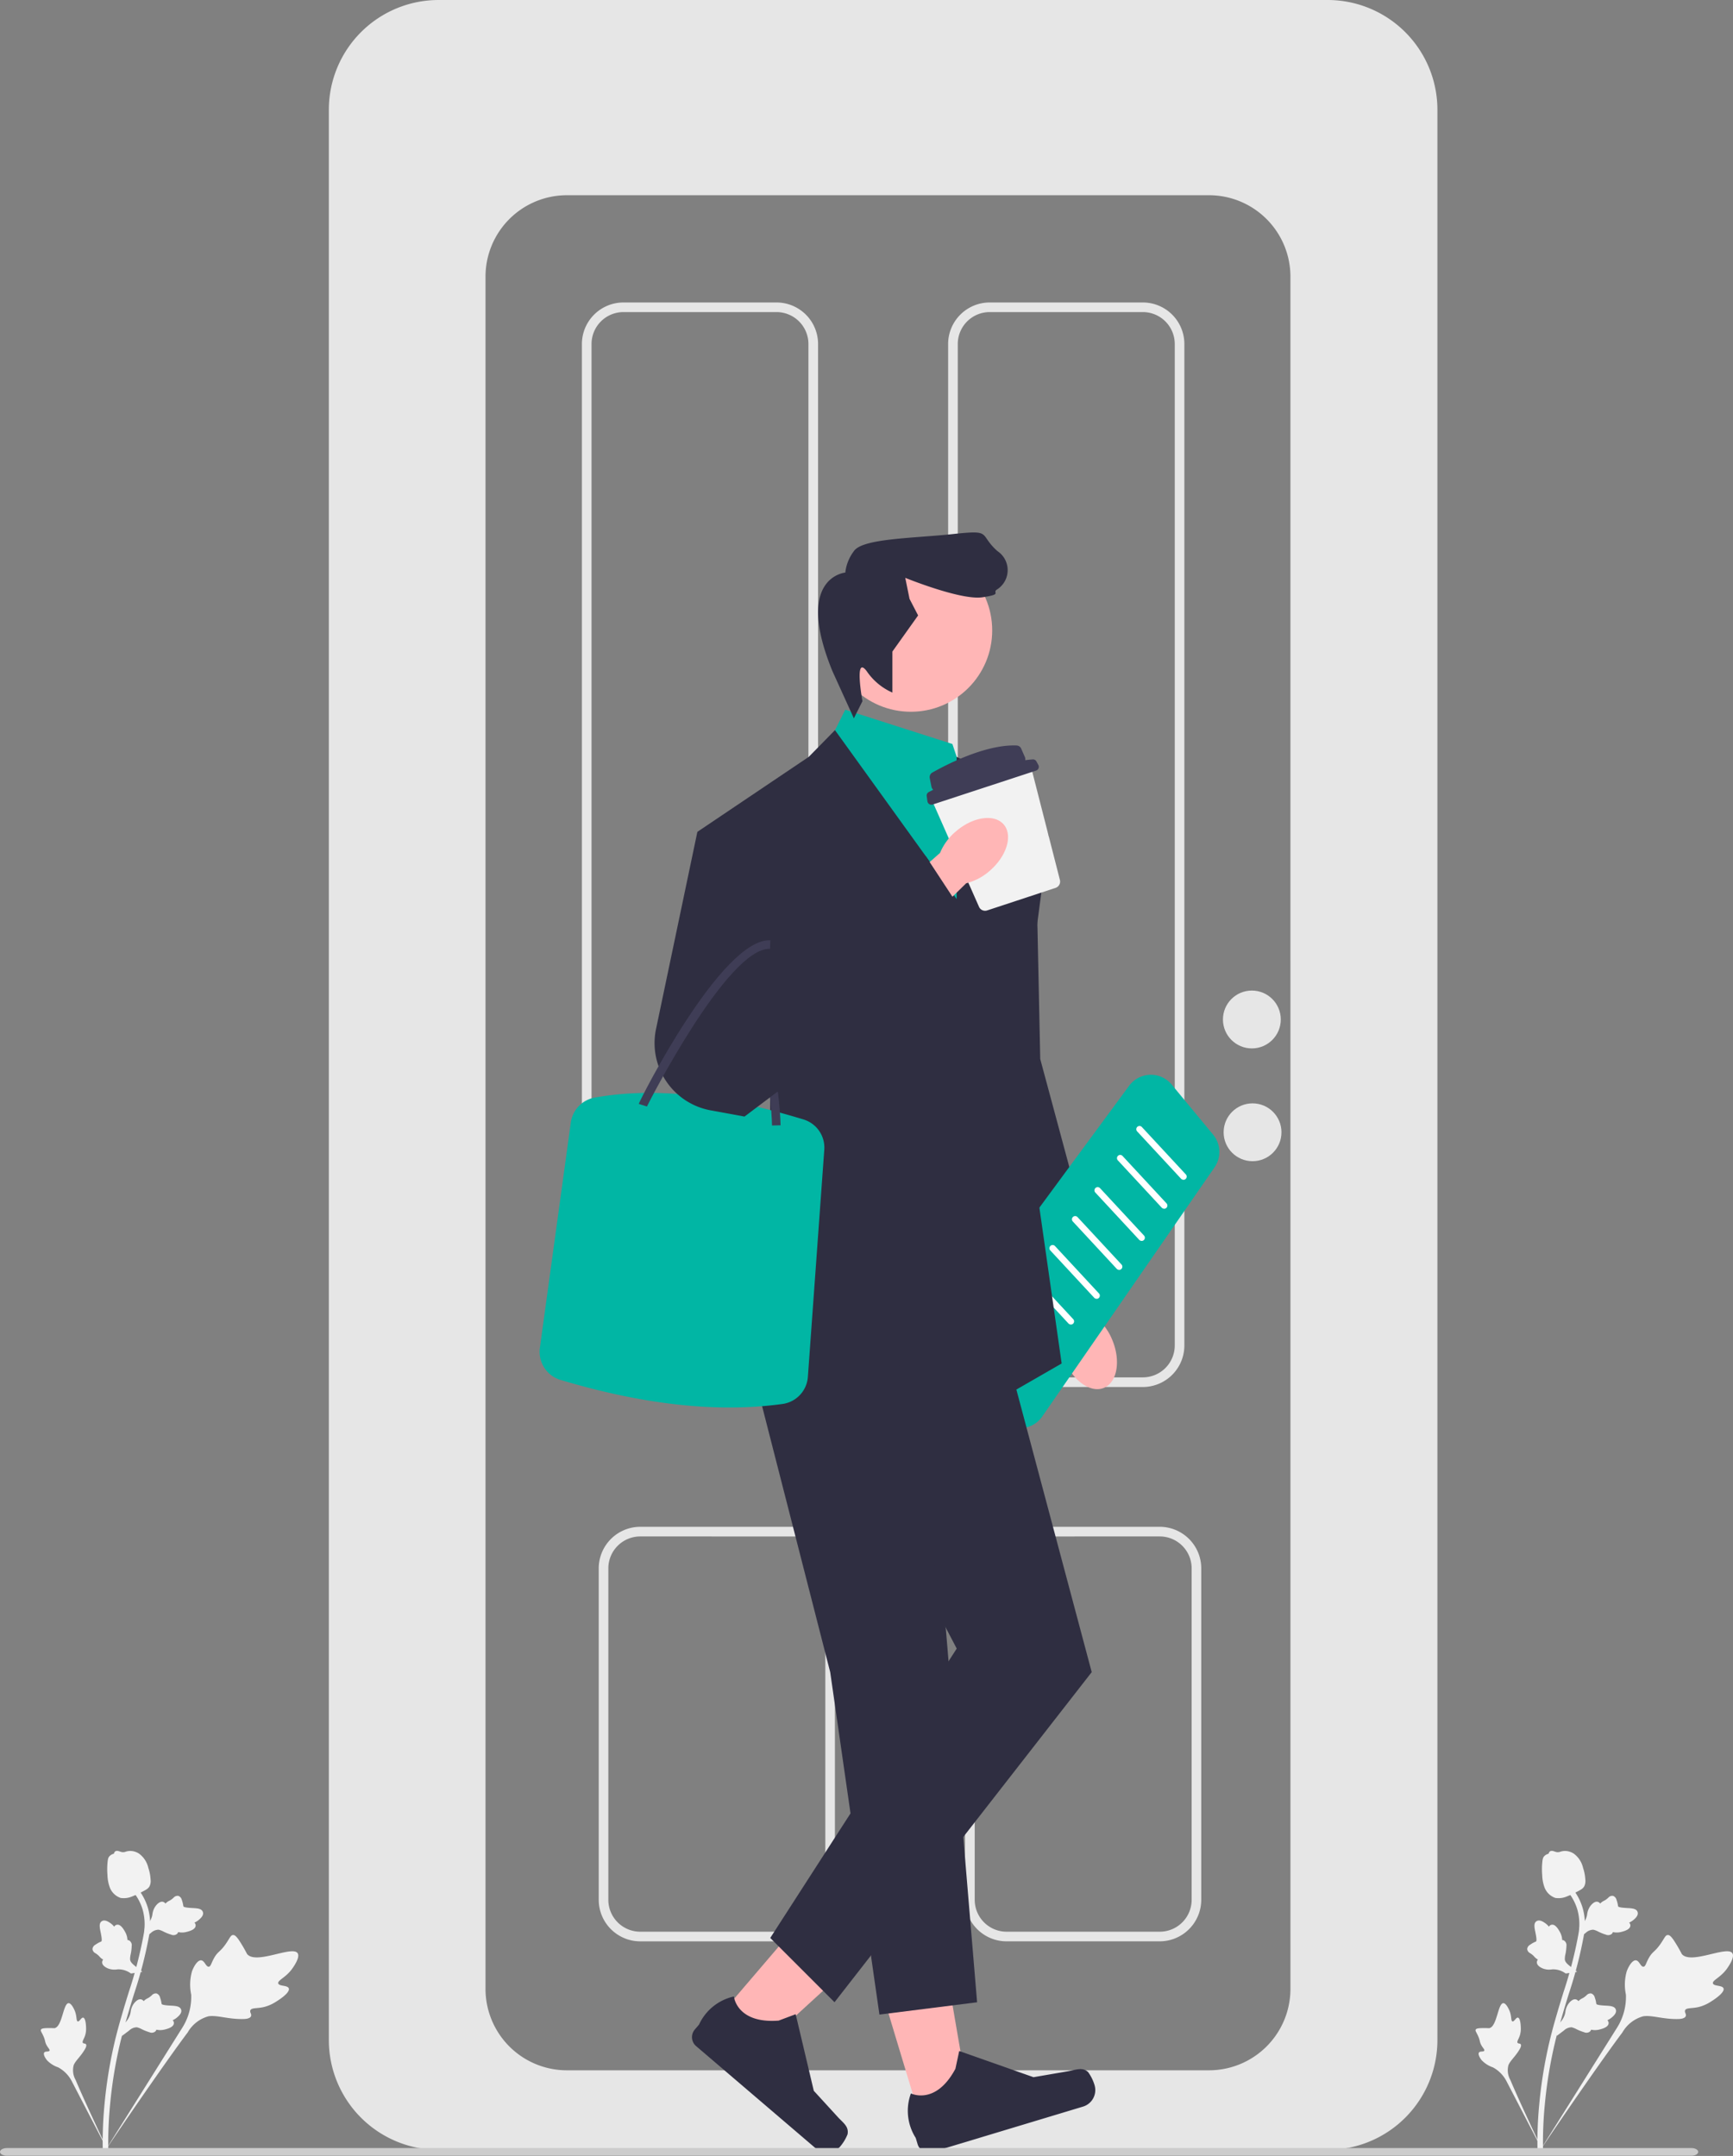 <svg id="undraw_quitting_time_re_1whp" xmlns="http://www.w3.org/2000/svg" width="126.733" height="157.652" viewBox="0 0 126.733 157.652">
  <rect x="0" y="0" width="126.733" height="157.652" fill="#808080" stroke="none"/>
  <g id="Group_32" data-name="Group 32" transform="translate(107.907 135.344)">
    <path id="Path_233" data-name="Path 233" d="M491.789,605.383c-.083-.255-.715-.143-.776-.371s.546-.418,1.01-1.058c.084-.116.612-.843.409-1.149-.384-.58-3.055.865-3.7.054a10.726,10.726,0,0,0-.618-1.052c-.167-.226-.274-.335-.4-.332-.181,0-.246.232-.531.643-.428.617-.582.539-.864,1.044-.209.375-.234.615-.385.629-.213.02-.3-.447-.562-.465s-.532.443-.664.8a3.564,3.564,0,0,0-.06,1.708,4.221,4.221,0,0,1-.658,2.432l-5.738,9.142c1.232-1.864,4.73-6.946,6.14-8.81a2.519,2.519,0,0,1,1.517-1.18c.648-.1,1.436.223,2.537.2.128,0,.486-.013.573-.2.072-.157-.107-.293-.042-.44.087-.2.479-.113,1.013-.244a2.917,2.917,0,0,0,.853-.377c.066-.04,1.055-.638.944-.978Z" transform="translate(-473.653 -595.322)" fill="#f2f2f2"/>
    <path id="Path_234" data-name="Path 234" d="M461.8,623.715c-.149-.033-.276.31-.406.274s-.048-.388-.228-.8c-.033-.074-.237-.544-.446-.533-.4.021-.457,1.749-1.04,1.83a6.108,6.108,0,0,0-.695,0c-.159.017-.244.038-.279.1-.05.09.043.188.162.446.179.388.1.441.263.725.124.211.234.292.2.37-.052.11-.306.019-.39.142s.064.389.2.558a2.03,2.03,0,0,0,.821.523,2.4,2.4,0,0,1,1,1.025l2.831,5.454c-.559-1.143-2.044-4.326-2.553-5.555a1.434,1.434,0,0,1-.142-1.085c.139-.346.524-.641.832-1.186.036-.064.134-.242.066-.34-.056-.081-.175-.032-.228-.107-.072-.1.083-.268.173-.568a1.66,1.66,0,0,0,.061-.527c0-.044-.009-.7-.208-.745h0Z" transform="translate(-458.694 -611.52)" fill="#f2f2f2"/>
    <path id="Path_235" data-name="Path 235" d="M483.909,622.731l.089-.822.055-.052a1.519,1.519,0,0,0,.47-.752c.009-.041.017-.083.024-.126a1.285,1.285,0,0,1,.229-.6c.091-.122.331-.4.579-.3a.3.3,0,0,1,.144.115l.025-.025a.9.9,0,0,1,.254-.179,1.055,1.055,0,0,0,.21-.135c.043-.034.077-.065.105-.09a.386.386,0,0,1,.351-.133.412.412,0,0,1,.254.3,1.981,1.981,0,0,1,.1.39.621.621,0,0,0,.015.076c.035.089.479.112.647.122.376.02.7.038.779.3.056.184-.061.385-.357.612a1.346,1.346,0,0,1-.265.156.275.275,0,0,1,.091.2h0c.005.205-.205.363-.625.469a1.369,1.369,0,0,1-.429.053,1.6,1.6,0,0,1-.227-.03.27.27,0,0,1-.059.112.406.406,0,0,1-.45.074,3.316,3.316,0,0,1-.563-.224,1.452,1.452,0,0,0-.357-.137.83.83,0,0,0-.566.241l-.519.389h0Z" transform="translate(-477.978 -609.205)" fill="#f2f2f2"/>
    <path id="Path_236" data-name="Path 236" d="M478.383,600.743l-.817.122-.064-.04a1.519,1.519,0,0,0-.846-.264c-.042,0-.085,0-.128.008a1.285,1.285,0,0,1-.636-.07c-.141-.057-.467-.22-.437-.484a.3.3,0,0,1,.074-.168l-.03-.018a.9.9,0,0,1-.238-.2,1.058,1.058,0,0,0-.184-.169c-.044-.033-.082-.058-.114-.079a.386.386,0,0,1-.217-.306.412.412,0,0,1,.226-.322,1.977,1.977,0,0,1,.352-.2.609.609,0,0,0,.069-.033c.077-.057-.013-.492-.046-.656-.076-.368-.141-.687.088-.828.164-.1.387-.039.683.19a1.34,1.34,0,0,1,.218.217.275.275,0,0,1,.168-.138h0c.2-.057.4.106.612.486a1.367,1.367,0,0,1,.16.4,1.6,1.6,0,0,1,.029.227.271.271,0,0,1,.123.029.406.406,0,0,1,.186.416,3.319,3.319,0,0,1-.074.6,1.451,1.451,0,0,0-.042.38c.022.186.177.324.377.486l.508.4h0Z" transform="translate(-470.97 -591.898)" fill="#f2f2f2"/>
    <path id="Path_237" data-name="Path 237" d="M490.674,592.4l.089-.822.055-.052a1.52,1.52,0,0,0,.47-.752c.009-.041.017-.083.024-.126a1.285,1.285,0,0,1,.229-.6c.091-.121.331-.4.579-.3a.3.3,0,0,1,.143.115l.025-.025a.9.9,0,0,1,.254-.179,1.058,1.058,0,0,0,.21-.135c.043-.034.077-.065.105-.09a.386.386,0,0,1,.351-.133.412.412,0,0,1,.254.3,1.98,1.98,0,0,1,.1.39.628.628,0,0,0,.015.076c.035.089.479.112.647.122.376.02.7.038.779.3.056.184-.061.385-.357.612a1.338,1.338,0,0,1-.265.156.275.275,0,0,1,.091.2h0c.005.205-.205.363-.625.469a1.368,1.368,0,0,1-.429.053,1.6,1.6,0,0,1-.227-.03.27.27,0,0,1-.059.112.407.407,0,0,1-.45.074,3.323,3.323,0,0,1-.563-.224,1.452,1.452,0,0,0-.357-.137.83.83,0,0,0-.566.241l-.519.389Z" transform="translate(-483.151 -586.01)" fill="#f2f2f2"/>
    <path id="Path_238" data-name="Path 238" d="M478.259,606.331l-.145-.143,0-.2,0,.2-.2-.021c0-.019,0-.063,0-.132a28.723,28.723,0,0,1,.129-3.3,33.078,33.078,0,0,1,.556-3.723c.257-1.239.524-2.161.739-2.9.162-.559.325-1.089.485-1.605a31.255,31.255,0,0,0,1.076-4.168,3.986,3.986,0,0,0-.065-1.837,3.778,3.778,0,0,0-.7-1.322l.316-.255a4.191,4.191,0,0,1,.773,1.465,4.366,4.366,0,0,1,.076,2.018,31.58,31.58,0,0,1-1.089,4.221c-.159.514-.321,1.042-.483,1.6-.212.734-.477,1.648-.731,2.871a32.67,32.67,0,0,0-.549,3.678,28.268,28.268,0,0,0-.127,3.251c0,.2,0,.24-.059.3Z" transform="translate(-473.386 -584.196)" fill="#f2f2f2"/>
    <path id="Path_239" data-name="Path 239" d="M480.368,578.775l-.049-.013a1.3,1.3,0,0,1-.8-.808,2.839,2.839,0,0,1-.155-.864,5.076,5.076,0,0,1,0-.859c.024-.295.055-.413.136-.506a.62.62,0,0,1,.336-.193.23.23,0,0,1,.042-.113c.1-.15.279-.088.374-.056a1,1,0,0,0,.174.05.511.511,0,0,0,.263-.028,1.131,1.131,0,0,1,.361-.057,1.211,1.211,0,0,1,.613.189,1.78,1.78,0,0,1,.692,1.059,3.1,3.1,0,0,1,.16.818.908.908,0,0,1-.066.5c-.091.178-.23.261-.576.435a5.454,5.454,0,0,1-.691.32,1.526,1.526,0,0,1-.818.12h0Z" transform="translate(-474.491 -575.323)" fill="#f2f2f2"/>
  </g>
  <g id="Group_33" data-name="Group 33" transform="translate(2.986 135.344)">
    <path id="Path_240" data-name="Path 240" d="M45.789,605.383c-.083-.255-.715-.143-.775-.371s.546-.418,1.01-1.058c.084-.116.612-.843.409-1.149-.384-.58-3.055.865-3.7.054a10.723,10.723,0,0,0-.618-1.052c-.167-.226-.274-.335-.4-.332-.181,0-.246.232-.531.643-.428.617-.582.539-.864,1.044-.209.375-.234.615-.385.629-.213.02-.3-.447-.562-.465s-.532.443-.664.8a3.564,3.564,0,0,0-.06,1.708,4.221,4.221,0,0,1-.658,2.432l-5.738,9.142c1.232-1.864,4.73-6.946,6.14-8.81a2.519,2.519,0,0,1,1.517-1.18c.648-.1,1.436.223,2.537.2.129,0,.486-.013.573-.2.072-.157-.107-.293-.042-.44.087-.2.479-.113,1.013-.244a2.917,2.917,0,0,0,.853-.377c.066-.04,1.055-.638.944-.978Z" transform="translate(-27.653 -595.322)" fill="#f2f2f2"/>
    <path id="Path_241" data-name="Path 241" d="M15.8,623.715c-.149-.033-.276.31-.406.274s-.048-.388-.228-.8c-.032-.074-.237-.544-.446-.533-.4.021-.457,1.749-1.04,1.83a6.107,6.107,0,0,0-.695,0c-.159.017-.244.038-.279.1-.05.09.043.188.162.446.179.388.1.441.263.725.124.211.234.292.2.37-.052.11-.306.019-.39.142s.064.389.2.558a2.029,2.029,0,0,0,.821.523,2.4,2.4,0,0,1,1,1.025l2.831,5.454c-.559-1.143-2.044-4.326-2.553-5.555a1.434,1.434,0,0,1-.142-1.085c.139-.346.524-.641.832-1.186.036-.064.134-.242.066-.34-.056-.081-.175-.032-.228-.107-.072-.1.083-.268.173-.568a1.661,1.661,0,0,0,.061-.527c0-.044-.009-.7-.208-.745h0Z" transform="translate(-12.694 -611.52)" fill="#f2f2f2"/>
    <path id="Path_242" data-name="Path 242" d="M37.909,622.731l.089-.822.055-.052a1.519,1.519,0,0,0,.47-.752c.009-.041.017-.083.024-.126a1.285,1.285,0,0,1,.229-.6c.091-.122.331-.4.579-.3a.3.3,0,0,1,.144.115l.025-.025a.9.9,0,0,1,.254-.179,1.055,1.055,0,0,0,.21-.135c.043-.034.077-.065.105-.09a.386.386,0,0,1,.351-.133.412.412,0,0,1,.254.3,1.979,1.979,0,0,1,.1.39.622.622,0,0,0,.015.076c.035.089.479.112.647.122.376.02.7.038.779.3.056.184-.061.385-.357.612a1.345,1.345,0,0,1-.265.156.275.275,0,0,1,.091.2h0c.005.205-.205.363-.625.469a1.369,1.369,0,0,1-.429.053,1.6,1.6,0,0,1-.227-.03.271.271,0,0,1-.059.112.406.406,0,0,1-.45.074,3.317,3.317,0,0,1-.563-.224,1.452,1.452,0,0,0-.357-.137.83.83,0,0,0-.566.241l-.519.389h0Z" transform="translate(-31.978 -609.205)" fill="#f2f2f2"/>
    <path id="Path_243" data-name="Path 243" d="M32.383,600.743l-.817.122-.064-.04a1.519,1.519,0,0,0-.846-.264c-.042,0-.085,0-.128.008a1.285,1.285,0,0,1-.636-.07c-.141-.057-.467-.22-.437-.484a.3.3,0,0,1,.074-.168l-.03-.018a.9.9,0,0,1-.238-.2,1.058,1.058,0,0,0-.184-.169c-.044-.033-.082-.058-.114-.079a.386.386,0,0,1-.217-.306.411.411,0,0,1,.226-.322,1.977,1.977,0,0,1,.352-.2.608.608,0,0,0,.069-.033c.077-.057-.013-.492-.046-.656-.076-.368-.141-.687.088-.828.164-.1.387-.039.683.19a1.34,1.34,0,0,1,.218.217.275.275,0,0,1,.168-.138h0c.2-.057.4.106.612.486a1.367,1.367,0,0,1,.16.4,1.6,1.6,0,0,1,.029.227.271.271,0,0,1,.123.029.406.406,0,0,1,.186.416,3.316,3.316,0,0,1-.074.6,1.452,1.452,0,0,0-.042.38c.022.186.177.324.377.486l.508.4h0Z" transform="translate(-24.97 -591.898)" fill="#f2f2f2"/>
    <path id="Path_244" data-name="Path 244" d="M44.674,592.4l.089-.822.055-.052a1.52,1.52,0,0,0,.47-.752c.009-.041.017-.083.024-.126a1.285,1.285,0,0,1,.229-.6c.091-.121.331-.4.579-.3a.3.3,0,0,1,.144.115l.025-.025a.9.9,0,0,1,.254-.179,1.057,1.057,0,0,0,.21-.135c.043-.034.077-.065.105-.09a.386.386,0,0,1,.351-.133.412.412,0,0,1,.254.3,1.981,1.981,0,0,1,.1.39.623.623,0,0,0,.015.076c.035.089.479.112.647.122.376.02.7.038.779.3.056.184-.061.385-.357.612a1.339,1.339,0,0,1-.265.156.275.275,0,0,1,.091.2h0c.005.205-.205.363-.625.469a1.368,1.368,0,0,1-.429.053,1.6,1.6,0,0,1-.227-.03.271.271,0,0,1-.059.112.407.407,0,0,1-.45.074,3.321,3.321,0,0,1-.563-.224,1.452,1.452,0,0,0-.357-.137.83.83,0,0,0-.566.241l-.519.389Z" transform="translate(-37.151 -586.01)" fill="#f2f2f2"/>
    <path id="Path_245" data-name="Path 245" d="M32.259,606.331l-.145-.143,0-.2,0,.2-.2-.021c0-.019,0-.063,0-.132a28.726,28.726,0,0,1,.128-3.3,33.084,33.084,0,0,1,.556-3.723c.257-1.239.524-2.161.739-2.9.162-.559.325-1.089.485-1.605A31.265,31.265,0,0,0,34.9,590.34a3.987,3.987,0,0,0-.065-1.837,3.778,3.778,0,0,0-.7-1.322l.316-.255a4.191,4.191,0,0,1,.773,1.465,4.366,4.366,0,0,1,.076,2.018,31.576,31.576,0,0,1-1.089,4.221c-.159.514-.321,1.042-.483,1.6-.212.734-.477,1.648-.731,2.871a32.678,32.678,0,0,0-.549,3.678,28.268,28.268,0,0,0-.127,3.251c0,.2,0,.24-.059.3h0Z" transform="translate(-27.386 -584.196)" fill="#f2f2f2"/>
    <path id="Path_246" data-name="Path 246" d="M34.368,578.775l-.049-.013a1.3,1.3,0,0,1-.8-.808,2.839,2.839,0,0,1-.155-.864,5.073,5.073,0,0,1,0-.859c.024-.295.055-.413.136-.506a.62.62,0,0,1,.336-.193.23.23,0,0,1,.042-.113c.1-.15.279-.088.374-.056a.994.994,0,0,0,.174.05.511.511,0,0,0,.263-.028,1.13,1.13,0,0,1,.361-.057,1.211,1.211,0,0,1,.613.189,1.78,1.78,0,0,1,.692,1.059,3.1,3.1,0,0,1,.16.818.909.909,0,0,1-.066.5c-.091.178-.23.261-.576.435a5.457,5.457,0,0,1-.691.32,1.526,1.526,0,0,1-.818.12h0Z" transform="translate(-28.491 -575.323)" fill="#f2f2f2"/>
  </g>
  <g id="Group_36" data-name="Group 36" transform="translate(24.048)">
    <path id="Path_247" data-name="Path 247" d="M175.262,0H110.251a8.029,8.029,0,0,0-8.029,8.029V149.176a8.029,8.029,0,0,0,8.029,8.029h65.011a8.029,8.029,0,0,0,8.029-8.029V8.029A8.029,8.029,0,0,0,175.262,0Zm-2.719,145.435a5.956,5.956,0,0,1-5.956,5.954H119.633a5.954,5.954,0,0,1-5.954-5.954V20.229a5.954,5.954,0,0,1,5.954-5.954h46.953a5.956,5.956,0,0,1,5.956,5.954Z" transform="translate(-102.222)" fill="#e6e6e6"/>
    <circle id="Ellipse_27" data-name="Ellipse 27" cx="2.115" cy="2.115" r="2.115" transform="translate(65.385 72.434)" fill="#e6e6e6"/>
    <circle id="Ellipse_28" data-name="Ellipse 28" cx="2.115" cy="2.115" r="2.115" transform="translate(65.435 80.682)" fill="#e6e6e6"/>
    <g id="Group_34" data-name="Group 34" transform="translate(18.505 22.118)">
      <path id="Path_248" data-name="Path 248" d="M195.115,94.02H183.922a3.042,3.042,0,0,0-3.039,3.037v73.23a3.043,3.043,0,0,0,3.039,3.039h11.193a3.041,3.041,0,0,0,3.039-3.039V97.057A3.041,3.041,0,0,0,195.115,94.02Zm2.334,76.267a2.318,2.318,0,0,1-.663,1.626l0,0a1.681,1.681,0,0,1-.132.127,2.325,2.325,0,0,1-1.536.579H183.922a2.336,2.336,0,0,1-2.334-2.334V97.057a2.336,2.336,0,0,1,2.334-2.334h11.193a2.336,2.336,0,0,1,2.334,2.334Z" transform="translate(-180.882 -94.02)" fill="#e6e6e6"/>
      <path id="Path_249" data-name="Path 249" d="M308.987,94.02h-11.2a3.042,3.042,0,0,0-3.039,3.037v73.23a3.043,3.043,0,0,0,3.039,3.039h11.2a3.041,3.041,0,0,0,3.037-3.039V97.057A3.04,3.04,0,0,0,308.987,94.02Zm2.334,76.267a2.336,2.336,0,0,1-2.334,2.334h-11.2a2.336,2.336,0,0,1-2.334-2.334V97.057a2.336,2.336,0,0,1,2.334-2.334h11.2a2.336,2.336,0,0,1,2.334,2.334Z" transform="translate(-267.965 -94.02)" fill="#e6e6e6"/>
    </g>
    <g id="Group_35" data-name="Group 35" transform="translate(19.74 111.646)">
      <path id="Path_250" data-name="Path 250" d="M194.385,474.908l-3.141-.014v.4h9.121a2.558,2.558,0,0,1,.3.019v-.376Zm7.4.035a2.956,2.956,0,0,0-1.12-.336,2.558,2.558,0,0,0-.3-.016h-11.2a3.015,3.015,0,0,0-1.287.287,3.047,3.047,0,0,0-1.75,2.752v24.235a3.042,3.042,0,0,0,3.037,3.039h11.2a2.558,2.558,0,0,0,.3-.016,3.041,3.041,0,0,0,2.736-3.023V477.629A3.048,3.048,0,0,0,201.786,474.943Zm.913,26.922a2.337,2.337,0,0,1-2.033,2.315,2.558,2.558,0,0,1-.3.019h-11.2a2.336,2.336,0,0,1-2.334-2.334V477.629a2.336,2.336,0,0,1,2.334-2.334h11.2a2.558,2.558,0,0,1,.3.019,2.337,2.337,0,0,1,2.033,2.315Zm-2.334-27.275h-5.98v.706h5.98a2.558,2.558,0,0,1,.3.019v-.708A2.558,2.558,0,0,0,200.365,474.59Z" transform="translate(-186.132 -474.59)" fill="#e6e6e6"/>
      <path id="Path_251" data-name="Path 251" d="M303.239,475.011v.285h4.754v-.261Zm12.633.059a3.03,3.03,0,0,0-1.284-.459,2.9,2.9,0,0,0-.353-.021h-11.2a3,3,0,0,0-1.527.414,3.04,3.04,0,0,0-1.51,2.625v24.235a3.042,3.042,0,0,0,3.037,3.039h11.2a3.044,3.044,0,0,0,3.039-3.039V477.629A3.042,3.042,0,0,0,315.872,475.07Zm.7,26.795a2.336,2.336,0,0,1-2.334,2.334h-11.2a2.334,2.334,0,0,1-2.331-2.334V477.629a2.334,2.334,0,0,1,2.331-2.334h11.2a2.336,2.336,0,0,1,2.334,2.334Z" transform="translate(-273.215 -474.59)" fill="#e6e6e6"/>
    </g>
  </g>
  <path id="uuid-8943ba36-0713-4259-858d-a2e7cd96e868-93" d="M320.026,391.953c.626,1.526,1.921,2.439,2.891,2.041s1.25-1.958.624-3.484a4.128,4.128,0,0,0-1.123-1.593l-2.734-6.431-2.991,1.347,3.013,6.2a4.128,4.128,0,0,0,.32,1.923Z" transform="translate(-242.192 -292.506)" fill="#ffb6b6"/>
  <path id="Path_252" data-name="Path 252" d="M296.258,248.553l1.567-.627h0a18.489,18.489,0,0,1,2.932,9.6l.2,9.517,4.389,16.3-5.016,1.881-6.27-20.376Z" transform="translate(-224.885 -189.602)" fill="#2f2e41"/>
  <path id="Path_253" data-name="Path 253" d="M293.351,359.923a1.991,1.991,0,0,1-.594-.091l-5.334-1.666a1.975,1.975,0,0,1-1-3.057l14.894-20.222a1.975,1.975,0,0,1,3.112-.088l3.036,3.669a1.982,1.982,0,0,1,.1,2.382l-12.6,18.219A1.966,1.966,0,0,1,293.351,359.923Z" transform="translate(-218.745 -255.491)" fill="#01b6a4"/>
  <path id="Path_254" data-name="Path 254" d="M356.668,353.931a.234.234,0,0,1-.172-.075l-3.21-3.46a.235.235,0,0,1,.345-.32l3.21,3.46a.235.235,0,0,1-.172.4Z" transform="translate(-270.127 -267.663)" fill="#fff"/>
  <path id="Path_255" data-name="Path 255" d="M350.668,362.931a.234.234,0,0,1-.172-.075l-3.21-3.46a.235.235,0,0,1,.345-.32l3.21,3.46a.235.235,0,0,1-.172.4Z" transform="translate(-265.539 -274.546)" fill="#fff"/>
  <path id="Path_256" data-name="Path 256" d="M343.668,372.931a.234.234,0,0,1-.172-.075l-3.21-3.46a.235.235,0,1,1,.345-.32l3.21,3.46a.235.235,0,0,1-.172.4Z" transform="translate(-260.186 -282.193)" fill="#fff"/>
  <path id="Path_257" data-name="Path 257" d="M336.668,381.931a.234.234,0,0,1-.172-.075l-3.21-3.46a.235.235,0,1,1,.345-.32l3.21,3.46a.235.235,0,0,1-.172.4Z" transform="translate(-254.832 -289.076)" fill="#fff"/>
  <path id="Path_258" data-name="Path 258" d="M329.668,390.93a.234.234,0,0,1-.172-.075l-3.21-3.46a.235.235,0,1,1,.345-.32l3.21,3.46a.235.235,0,0,1-.172.4Z" transform="translate(-249.479 -295.958)" fill="#fff"/>
  <path id="Path_259" data-name="Path 259" d="M321.668,398.93a.234.234,0,0,1-.172-.075l-3.21-3.46a.235.235,0,1,1,.345-.32l3.21,3.46a.235.235,0,0,1-.172.4Z" transform="translate(-243.361 -302.077)" fill="#fff"/>
  <g id="Group_37" data-name="Group 37" transform="translate(63.261 139.962)">
    <path id="Path_260" data-name="Path 260" d="M273.053,610.266l3.559-1.074-2.447-14.239-5.253,1.584Z" transform="translate(-268.913 -594.953)" fill="#ffb6b6"/>
    <path id="Path_261" data-name="Path 261" d="M295.47,639.068h0a3.194,3.194,0,0,1,.473.955h0a1.262,1.262,0,0,1-.844,1.572l-11.023,3.324a.861.861,0,0,1-1.073-.576l-.138-.459a3.68,3.68,0,0,1-.351-3.253s1.8.91,3.253-1.8l.279-1.3,5.432,1.913,2.558-.44c.56-.1,1.015-.317,1.434.066Z" transform="translate(-279.16 -627.513)" fill="#2f2e41"/>
  </g>
  <g id="Group_38" data-name="Group 38" transform="translate(50.606 136.937)">
    <path id="Path_262" data-name="Path 262" d="M222.1,593l2.826,2.415,10.66-9.752L231.42,582.1Z" transform="translate(-220.461 -582.095)" fill="#ffb6b6"/>
    <path id="Path_263" data-name="Path 263" d="M226.5,630.642h0a3.19,3.19,0,0,1-.548.914h0a1.262,1.262,0,0,1-1.779.139l-8.752-7.48a.861.861,0,0,1-.1-1.214l.311-.364a3.68,3.68,0,0,1,2.548-2.053s.2,2,3.275,1.763l1.244-.467,1.325,5.6,1.753,1.915c.383.419.815.683.719,1.242Z" transform="translate(-215.118 -611.529)" fill="#2f2e41"/>
  </g>
  <circle id="Ellipse_29" data-name="Ellipse 29" cx="5.948" cy="5.948" r="5.948" transform="translate(60.663 40.151)" fill="#ffb6b6"/>
  <path id="Path_264" data-name="Path 264" d="M256.634,220.609l7.837,2.508.94,2.821L265.1,236.6l-10.345-12.226Z" transform="translate(-194.823 -168.711)" fill="#01b6a4"/>
  <path id="Path_265" data-name="Path 265" d="M241.541,231.888l-5.8-2.981v10.4l-8.9-12.352-1.918,1.955-8.15,5.486,5.329,15.987v7.837l-4.389,12.539,15.36,8.464,10.345-5.956-3.135-21.943,2.194-16.614Z" transform="translate(-165.78 -173.564)" fill="#2f2e41"/>
  <path id="Path_266" data-name="Path 266" d="M256.671,415.746l6.27,23.511-18.809,24.138-4.7-4.7,13.636-21.16L241,414.492Z" transform="translate(-183.104 -316.984)" fill="#2f2e41"/>
  <path id="Path_267" data-name="Path 267" d="M230.1,408.457l6.583,25.705,3.6,25.042,7.143-.9-2.284-27.272-4.075-23.2Z" transform="translate(-175.971 -311.889)" fill="#2f2e41"/>
  <path id="Path_268" data-name="Path 268" d="M259.729,177.206v-3l1.881-2.641-.627-1.209-.313-1.54s4.075,1.661,5.643,1.422.627-.318,1.1-.592a1.672,1.672,0,0,0,0-2.784c-1.411-1.251-.317-1.565-3.215-1.251s-6.659.313-7.286,1.254a3.166,3.166,0,0,0-.627,1.567s-3.762.313-.94,7.21l1.567,3.448.627-1.254s-.627-3.448.313-2.194A4.428,4.428,0,0,0,259.729,177.206Z" transform="translate(-194.469 -126.562)" fill="#2f2e41"/>
  <g id="Group_39" data-name="Group 39" transform="translate(67.767 54.508)">
    <path id="Path_269" data-name="Path 269" d="M293.192,247.854l-3.386-7.663a.485.485,0,0,1,.289-.656l6.309-2.122a.485.485,0,0,1,.625.34l2.079,8.136a.486.486,0,0,1-.318.581l-5,1.648a.489.489,0,0,1-.153.025A.483.483,0,0,1,293.192,247.854Z" transform="translate(-289.365 -236.052)" fill="#f2f2f2"/>
    <path id="Path_270" data-name="Path 270" d="M288.221,235.116c.083-.044.193-.1.327-.169a.382.382,0,0,1-.131-.22l-.125-.626a.384.384,0,0,1,.186-.409c.858-.488,3.844-2.079,6.169-1.982a.382.382,0,0,1,.332.23l.269.613a.382.382,0,0,1,.025.231c.181-.022.363-.042.545-.056a.29.29,0,0,1,.277.151l.137.252a.291.291,0,0,1-.165.416l-7.565,2.481a.291.291,0,0,1-.379-.236l-.054-.377a.291.291,0,0,1,.152-.3Z" transform="translate(-288.067 -231.705)" fill="#3f3d56"/>
  </g>
  <path id="uuid-6ac075a0-6726-4d05-b93b-edb7bfd7649c-94" d="M278.822,258.122c1.249-1.077,1.706-2.594,1.021-3.389s-2.253-.566-3.5.511a4.127,4.127,0,0,0-1.156,1.57l-5.235,4.629,2.225,2.41,4.924-4.819a4.127,4.127,0,0,0,1.723-.912Z" transform="translate(-206.444 -194.445)" fill="#ffb6b6"/>
  <path id="Path_271" data-name="Path 271" d="M188.573,343.874l-1.2,16.613a2.156,2.156,0,0,1-1.86,1.979c-4.919.677-10.37-.008-16.237-1.762a2.145,2.145,0,0,1-1.5-2.349l2.26-16.467a2.152,2.152,0,0,1,1.749-1.826c4.775-.855,9.932-.029,15.273,1.6A2.15,2.15,0,0,1,188.573,343.874Z" transform="translate(-128.294 -259.801)" fill="#01b6a4"/>
  <path id="Path_272" data-name="Path 272" d="M226.027,311.555c2.529.108,3.227,6.194,3.284,8.529l.627-.015c-.009-.367-.259-8.983-3.883-9.141" transform="translate(-172.854 -237.783)" fill="#3f3d56"/>
  <path id="Path_273" data-name="Path 273" d="M210.045,258.9l-3.448-.314-3.024,14.422a5,5,0,0,0,3.987,5.938l2.485.456,17.241-12.98-3.992-6.074-11.682,7.328Z" transform="translate(-155.6 -197.754)" fill="#2f2e41"/>
  <path id="Path_274" data-name="Path 274" d="M208.18,292.268c-3.571-.153-9.519,11.638-9.624,11.966l.6.191c.024-.076,5.9-11.663,9-11.53" transform="translate(-151.846 -223.512)" fill="#3f3d56"/>
  <path id="Path_275" data-name="Path 275" d="M0,668c0,.155.218.28.489.28H123.7c.271,0,.489-.125.489-.28s-.218-.28-.489-.28H.489C.218,667.725,0,667.85,0,668Z" transform="translate(0 -510.644)" fill="#ccc"/>
</svg>
